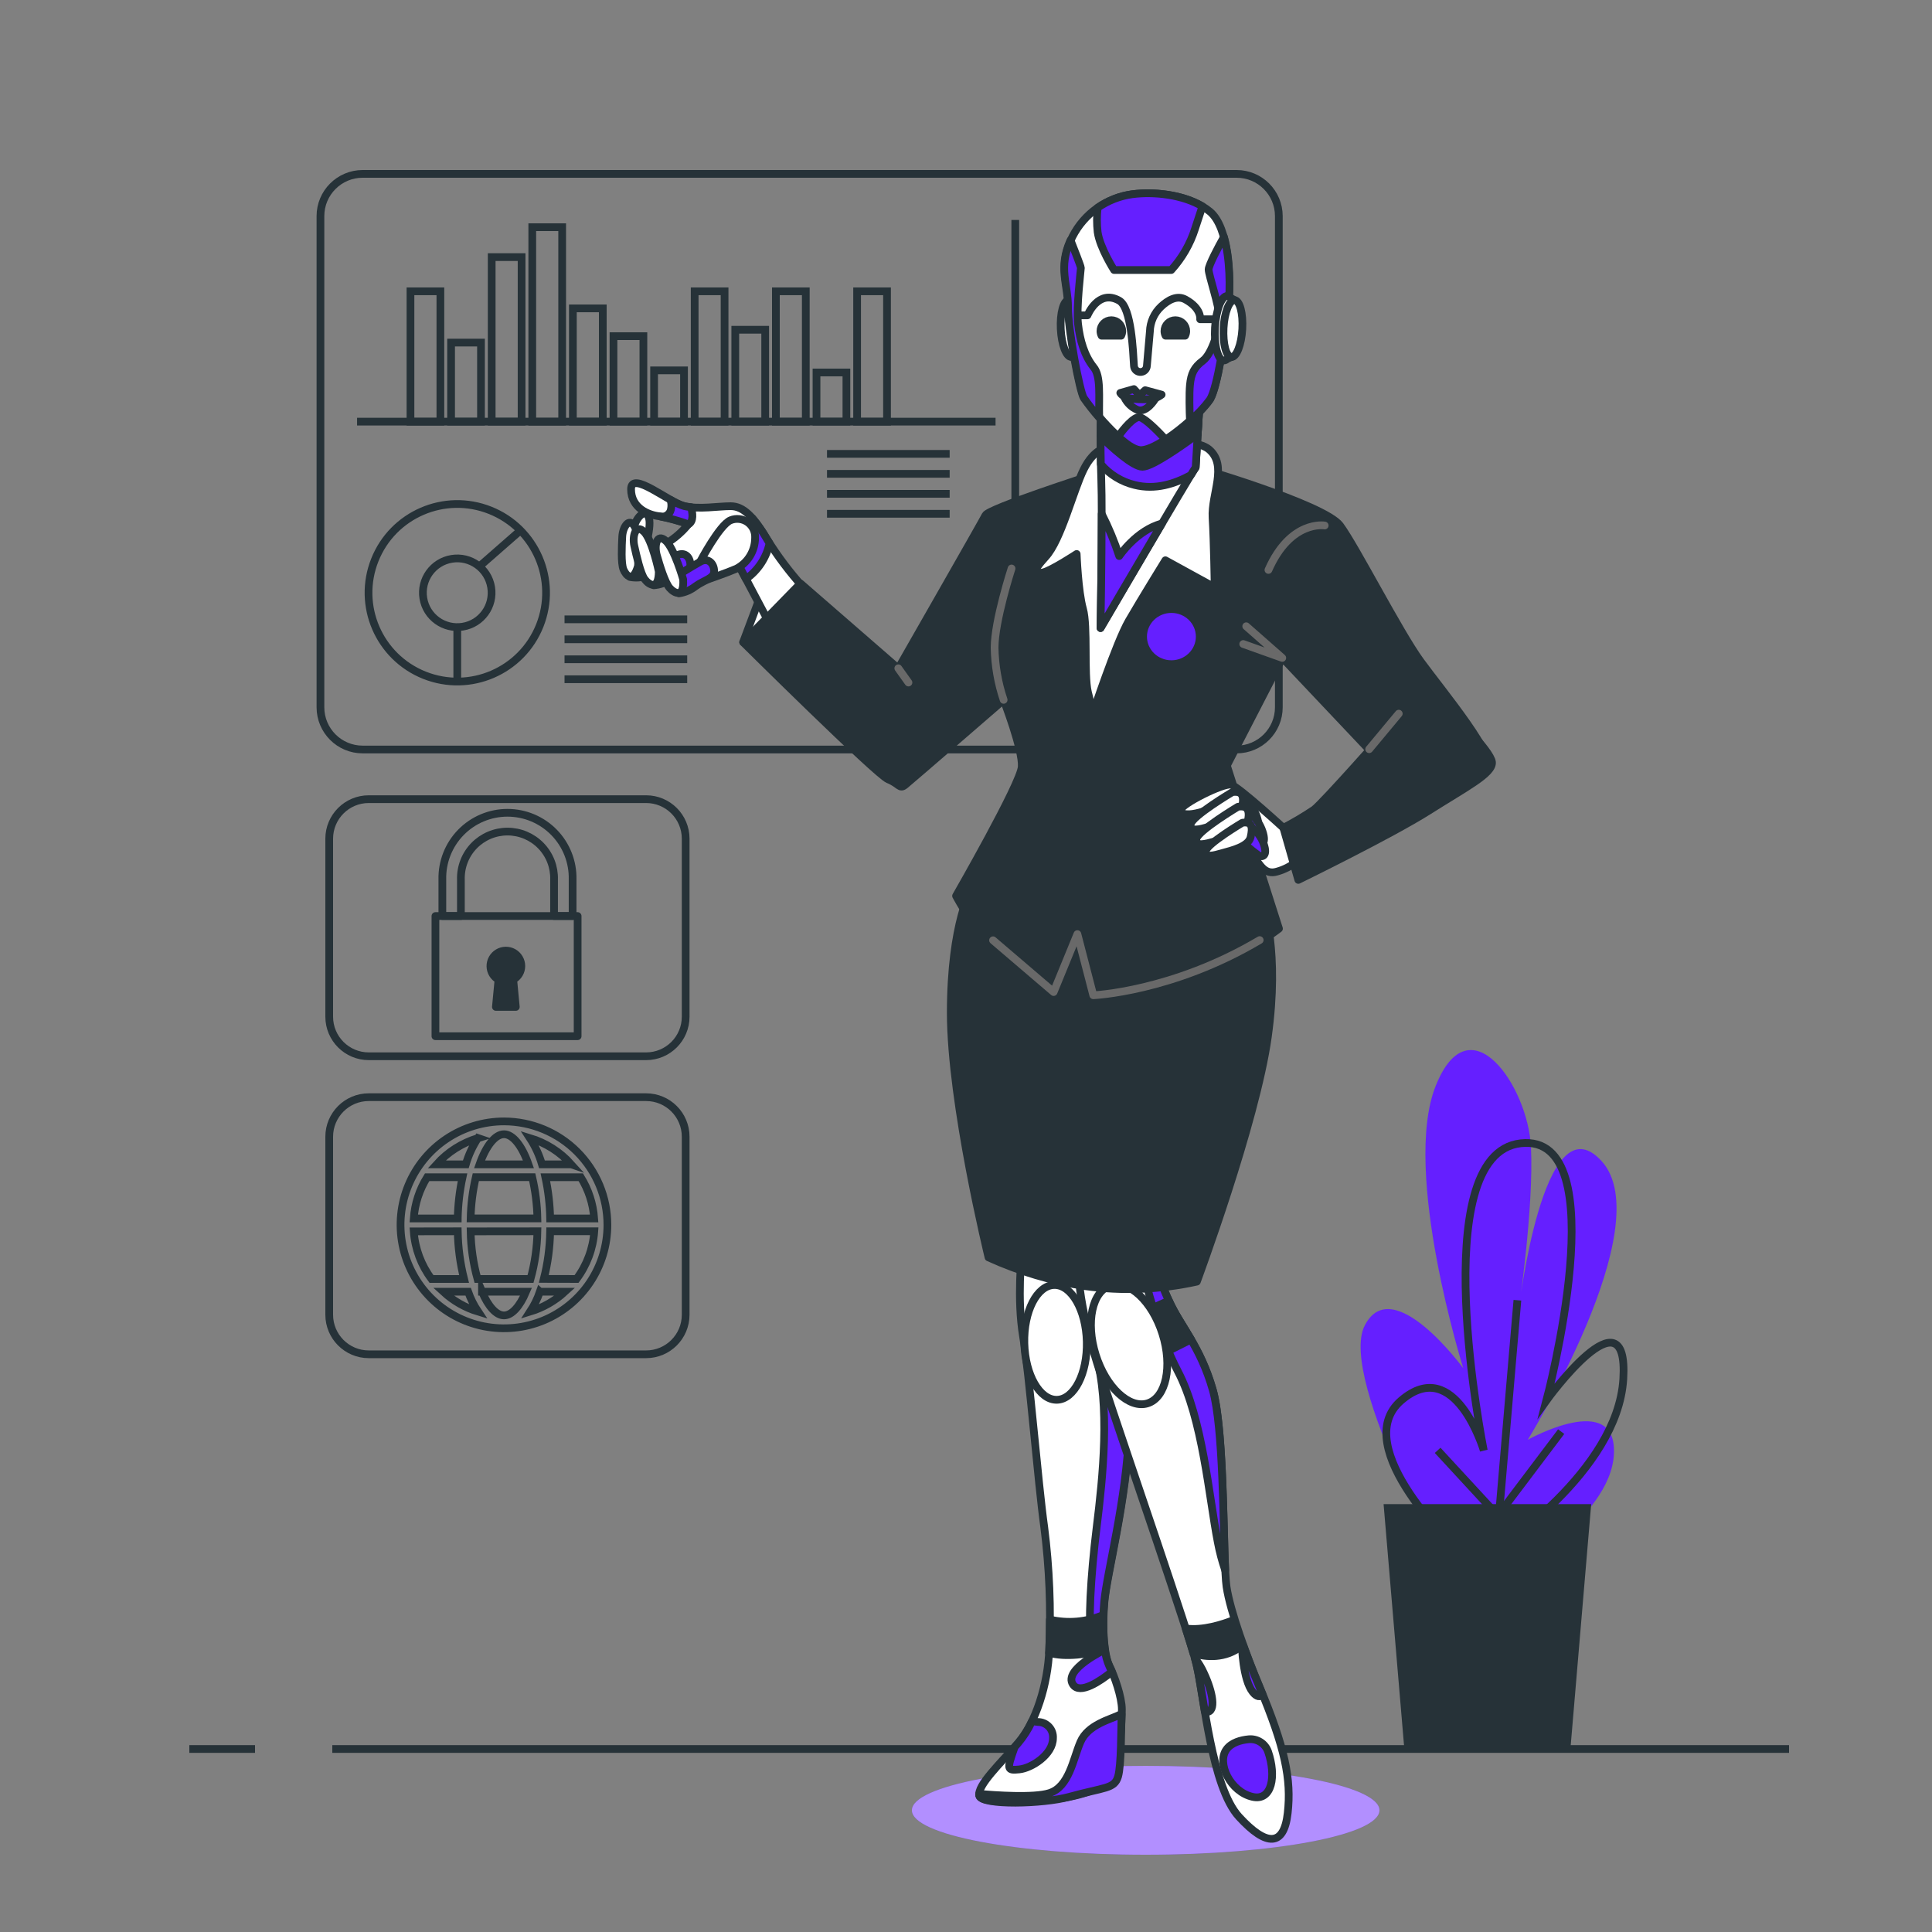 <svg width="250" height="250" viewBox="0 0 250 250" fill="none" xmlns="http://www.w3.org/2000/svg">
<rect x="0" y="0" width="250" height="250" fill="#808080" stroke="none"/>
<path d="M160.015 22.5H46.93C43.912 22.5 41.465 24.947 41.465 27.965V91.52C41.465 94.538 43.912 96.985 46.93 96.985H160.015C163.033 96.985 165.48 94.538 165.48 91.52V27.965C165.48 24.947 163.033 22.5 160.015 22.5Z" stroke="#263238" stroke-miterlimit="10"/>
<path d="M69.847 80.945C72.189 75.051 69.309 68.373 63.414 66.031C57.52 63.689 50.842 66.569 48.5 72.463C46.158 78.358 49.038 85.035 54.932 87.378C60.827 89.72 67.504 86.84 69.847 80.945Z" stroke="#263238" stroke-miterlimit="10"/>
<path d="M59.882 81.09C62.305 80.696 63.95 78.412 63.555 75.989C63.161 73.566 60.877 71.921 58.454 72.316C56.031 72.71 54.386 74.994 54.781 77.417C55.175 79.84 57.459 81.484 59.882 81.09Z" stroke="#263238" stroke-miterlimit="10"/>
<path d="M61.985 73.334L67.24 68.734" stroke="#263238" stroke-miterlimit="10"/>
<path d="M59.17 81.144V88.184" stroke="#263238" stroke-miterlimit="10"/>
<path d="M56.985 37.695H53.115V54.565H56.985V37.695Z" stroke="#263238" stroke-miterlimit="10"/>
<path d="M62.24 44.33H58.37V54.56H62.24V44.33Z" stroke="#263238" stroke-miterlimit="10"/>
<path d="M67.495 33.27H63.625V54.559H67.495V33.27Z" stroke="#263238" stroke-miterlimit="10"/>
<path d="M72.745 29.4H68.875V54.565H72.745V29.4Z" stroke="#263238" stroke-miterlimit="10"/>
<path d="M78 39.904H74.13V54.559H78V39.904Z" stroke="#263238" stroke-miterlimit="10"/>
<path d="M83.255 43.5H79.385V54.56H83.255V43.5Z" stroke="#263238" stroke-miterlimit="10"/>
<path d="M88.51 47.926H84.64V54.561H88.51V47.926Z" stroke="#263238" stroke-miterlimit="10"/>
<path d="M93.76 37.695H89.89V54.565H93.76V37.695Z" stroke="#263238" stroke-miterlimit="10"/>
<path d="M99.015 42.67H95.145V54.56H99.015V42.67Z" stroke="#263238" stroke-miterlimit="10"/>
<path d="M104.27 37.695H100.4V54.565H104.27V37.695Z" stroke="#263238" stroke-miterlimit="10"/>
<path d="M109.525 48.199H105.655V54.559H109.525V48.199Z" stroke="#263238" stroke-miterlimit="10"/>
<path d="M114.78 37.695H110.91V54.565H114.78V37.695Z" stroke="#263238" stroke-miterlimit="10"/>
<path d="M46.205 54.56H128.825" stroke="#263238" stroke-miterlimit="10"/>
<path d="M107.015 58.73H122.885" stroke="#263238" stroke-miterlimit="10"/>
<path d="M107.015 61.315H122.885" stroke="#263238" stroke-miterlimit="10"/>
<path d="M107.015 63.9H122.885" stroke="#263238" stroke-miterlimit="10"/>
<path d="M107.015 66.484H122.885" stroke="#263238" stroke-miterlimit="10"/>
<path d="M73.05 80.141H88.925" stroke="#263238" stroke-miterlimit="10"/>
<path d="M73.05 82.725H88.925" stroke="#263238" stroke-miterlimit="10"/>
<path d="M73.05 85.311H88.925" stroke="#263238" stroke-miterlimit="10"/>
<path d="M73.05 87.894H88.925" stroke="#263238" stroke-miterlimit="10"/>
<path d="M131.375 28.461V88.631" stroke="#263238" stroke-miterlimit="10"/>
<path d="M83.605 103.41H47.72C44.892 103.41 42.6 105.702 42.6 108.53V131.56C42.6 134.388 44.892 136.68 47.72 136.68H83.605C86.433 136.68 88.725 134.388 88.725 131.56V108.53C88.725 105.702 86.433 103.41 83.605 103.41Z" stroke="#263238" stroke-miterlimit="10"/>
<path d="M83.605 141.975H47.72C44.892 141.975 42.6 144.267 42.6 147.095V170.125C42.6 172.952 44.892 175.245 47.72 175.245H83.605C86.433 175.245 88.725 172.952 88.725 170.125V147.095C88.725 144.267 86.433 141.975 83.605 141.975Z" stroke="#263238" stroke-miterlimit="10"/>
<path d="M59.64 118.534V113.809C59.617 113.003 59.755 112.2 60.048 111.449C60.34 110.697 60.781 110.012 61.343 109.433C61.905 108.855 62.577 108.395 63.32 108.081C64.063 107.767 64.861 107.605 65.668 107.605C66.474 107.605 67.272 107.767 68.015 108.081C68.758 108.395 69.43 108.855 69.992 109.433C70.554 110.012 70.995 110.697 71.287 111.449C71.579 112.2 71.718 113.003 71.695 113.809V118.534H74.095V113.809C74.122 112.685 73.925 111.567 73.513 110.521C73.102 109.474 72.486 108.521 71.701 107.716C70.915 106.911 69.977 106.272 68.941 105.835C67.905 105.399 66.792 105.174 65.668 105.174C64.543 105.174 63.43 105.399 62.394 105.835C61.358 106.272 60.42 106.911 59.634 107.716C58.849 108.521 58.233 109.474 57.822 110.521C57.41 111.567 57.213 112.685 57.24 113.809V118.534H59.64Z" stroke="#263238" stroke-linecap="round" stroke-linejoin="round"/>
<path d="M74.745 118.535H56.345V134.085H74.745V118.535Z" stroke="#263238" stroke-linecap="round" stroke-linejoin="round"/>
<path d="M67.46 125C67.459 124.647 67.364 124.301 67.185 123.996C67.007 123.692 66.751 123.44 66.444 123.266C66.136 123.093 65.789 123.004 65.436 123.008C65.083 123.012 64.737 123.11 64.434 123.291C64.131 123.472 63.882 123.73 63.711 124.038C63.54 124.347 63.453 124.696 63.46 125.048C63.468 125.401 63.568 125.746 63.752 126.047C63.935 126.349 64.195 126.597 64.505 126.765L64.17 130.295H66.745L66.41 126.765C66.728 126.593 66.994 126.338 67.179 126.028C67.364 125.717 67.461 125.362 67.46 125Z" fill="#263238" stroke="#263238" stroke-linecap="round" stroke-linejoin="round"/>
<path d="M65.22 145.109C62.573 145.108 59.984 145.892 57.783 147.362C55.581 148.832 53.865 150.922 52.851 153.368C51.837 155.813 51.571 158.504 52.086 161.101C52.602 163.697 53.876 166.083 55.747 167.955C57.618 169.828 60.003 171.104 62.599 171.621C65.195 172.139 67.886 171.875 70.333 170.862C72.779 169.85 74.87 168.135 76.341 165.935C77.813 163.734 78.599 161.147 78.6 158.499C78.599 154.95 77.189 151.547 74.68 149.036C72.172 146.526 68.769 145.113 65.22 145.109V145.109ZM65.22 146.769C66.345 146.769 67.535 148.224 68.385 150.669H62.05C62.905 148.224 64.095 146.769 65.22 146.769ZM68.87 152.329C69.277 154.078 69.501 155.864 69.54 157.659H60.9C60.939 155.864 61.163 154.078 61.57 152.329H68.87ZM69.54 159.329C69.504 161.415 69.205 163.488 68.65 165.499H61.79C61.236 163.492 60.937 161.422 60.9 159.339L69.54 159.329ZM59.23 157.664H53.54C53.673 155.773 54.267 153.943 55.27 152.334H59.85C59.474 154.086 59.267 155.869 59.23 157.659V157.664ZM59.23 159.329C59.268 161.411 59.543 163.48 60.05 165.499H55.835C54.495 163.709 53.698 161.57 53.54 159.339L59.23 159.329ZM60.575 167.149C60.895 168.059 61.328 168.924 61.865 169.724C60.191 169.215 58.653 168.335 57.365 167.149H60.575ZM62.37 167.149H68.07C67.25 169.089 66.21 170.214 65.22 170.214C64.23 170.214 63.185 169.084 62.37 167.144V167.149ZM69.87 167.149H73.1C71.812 168.334 70.274 169.214 68.6 169.724C69.124 168.919 69.549 168.052 69.865 167.144L69.87 167.149ZM70.37 165.489C70.881 163.475 71.156 161.408 71.19 159.329H76.9C76.742 161.563 75.945 163.705 74.605 165.499L70.37 165.489ZM71.19 157.664C71.156 155.872 70.949 154.087 70.57 152.334H75.155C76.156 153.944 76.75 155.774 76.885 157.664H71.19ZM73.905 150.664H70.13C69.778 149.458 69.249 148.31 68.56 147.259C70.626 147.881 72.481 149.061 73.92 150.669L73.905 150.664ZM61.85 147.259C61.161 148.311 60.63 149.458 60.275 150.664H56.5C57.943 149.061 59.799 147.885 61.865 147.264L61.85 147.259Z" stroke="#263238" stroke-miterlimit="10"/>
<path d="M188.55 205.724C188.55 205.724 173 178.449 176.605 171.499C180.21 164.549 189.345 177.049 189.345 177.049C189.345 177.049 181.38 151.624 185.765 140.549C190.15 129.474 197.71 140.549 198.105 148.404C198.5 156.259 196.5 169.664 196.5 169.664C196.5 169.664 199.685 141.929 207.25 150.249C214.815 158.569 197.695 186.309 197.695 186.309C197.695 186.309 209.24 179.834 208.84 188.154C208.44 196.474 194.905 203.874 194.905 203.874" fill="#651FFF"/>
<path d="M188.68 200.639C188.68 200.639 174.31 187.234 181.31 181.224C188.31 175.214 192 187.694 192 187.694C192 187.694 184.26 149.324 196.79 147.939C209.32 146.554 200.105 181.224 200.105 181.224C200.105 181.224 210.79 166.429 210.055 178.449C209.32 190.469 193.5 200.639 193.5 200.639" stroke="#263238" stroke-miterlimit="10"/>
<path d="M195.74 198.199L186.03 187.674" stroke="#263238" stroke-miterlimit="10"/>
<path d="M193.715 199.01L196.35 168.25" stroke="#263238" stroke-miterlimit="10"/>
<path d="M193.315 196.78L202.015 185.25" stroke="#263238" stroke-miterlimit="10"/>
<path d="M205.9 194.635H179.035L181.72 226.32H203.21L205.9 194.635Z" fill="#263238"/>
<path d="M33 226.32H24.5" stroke="#263238" stroke-miterlimit="10"/>
<path d="M231.5 226.32H43" stroke="#263238" stroke-miterlimit="10"/>
<path d="M148.25 240C164.957 240 178.5 237.426 178.5 234.25C178.5 231.074 164.957 228.5 148.25 228.5C131.543 228.5 118 231.074 118 234.25C118 237.426 131.543 240 148.25 240Z" fill="#651FFF"/>
<path opacity="0.5" d="M148.25 240C164.957 240 178.5 237.426 178.5 234.25C178.5 231.074 164.957 228.5 148.25 228.5C131.543 228.5 118 231.074 118 234.25C118 237.426 131.543 240 148.25 240Z" fill="white"/>
<path d="M96.165 83.086L98.8 76.051L100.705 80.446L96.165 83.086Z" fill="white" stroke="#263238" stroke-linecap="round" stroke-linejoin="round"/>
<path d="M103.9 75.951C102.167 74.025 100.608 71.95 99.24 69.751C97.485 66.821 96.165 65.501 94.55 65.501C92.935 65.501 90.45 65.941 88.55 65.501C86.65 65.061 81.66 60.811 81.66 63.301C81.66 65.791 84.005 66.671 85.325 66.801C86.606 67.036 87.863 67.38 89.085 67.831C88.276 68.824 87.302 69.67 86.205 70.331C84.445 71.356 80.635 70.771 82.1 72.091C83.565 73.411 86.35 75.461 88.1 75.461C89.85 75.461 95.575 73.116 95.575 73.116L99.53 80.591L103.9 75.951Z" fill="white" stroke="#263238" stroke-linecap="round" stroke-linejoin="round"/>
<path d="M99.24 69.75C98.694 68.797 98.063 67.895 97.355 67.055C96.855 72.41 93.775 73.755 93.775 73.755L93.82 73.805C94.82 73.42 95.58 73.12 95.58 73.12L96.53 74.92C98.088 73.815 99.174 72.167 99.575 70.3L99.24 69.75Z" fill="#651FFF" stroke="#263238" stroke-linecap="round" stroke-linejoin="round"/>
<path d="M83.125 72.135C83.125 72.135 84.35 68.435 83.985 67.08C83.62 65.725 82.485 66.755 82.115 67.95C81.745 69.145 81.075 71.26 81.185 72.1C81.295 72.94 81.94 74.145 83.125 72.135Z" fill="white" stroke="#263238" stroke-linecap="round" stroke-linejoin="round"/>
<path d="M81.53 74.665C82.247 74.803 82.988 74.753 83.68 74.519C84.94 74.139 86.12 74.404 86.425 73.519C86.73 72.635 86.32 71.684 85.2 71.889C84.08 72.094 81.745 72.544 81.27 72.829C80.795 73.115 80.76 73.87 81.53 74.665Z" fill="white" stroke="#263238" stroke-linecap="round" stroke-linejoin="round"/>
<path d="M82.56 73.23C82.56 73.23 82.805 69.34 82.11 68.12C81.415 66.9 80.585 68.185 80.52 69.435C80.455 70.685 80.35 72.9 80.675 73.69C81 74.48 81.92 75.5 82.56 73.23Z" fill="white" stroke="#263238" stroke-linecap="round" stroke-linejoin="round"/>
<path d="M90.595 72.695C90.595 72.695 93.095 67.925 94.53 67.32C94.891 67.172 95.284 67.119 95.671 67.164C96.059 67.209 96.428 67.352 96.746 67.578C97.063 67.805 97.318 68.108 97.487 68.46C97.656 68.812 97.732 69.201 97.71 69.59C97.712 70.415 97.487 71.224 97.06 71.929C96.633 72.634 96.021 73.209 95.29 73.59C94.075 74.12 91.43 75.03 91.43 75.03L90.595 72.695Z" fill="white" stroke="#263238" stroke-linecap="round" stroke-linejoin="round"/>
<path d="M84.595 75.736C85.373 75.675 86.122 75.415 86.77 74.981C87.965 74.231 89.27 74.171 89.325 73.186C89.38 72.201 88.7 71.321 87.6 71.851C86.5 72.381 84.22 73.506 83.81 73.936C83.4 74.366 83.575 75.131 84.595 75.736Z" fill="#651FFF" stroke="#263238" stroke-linecap="round" stroke-linejoin="round"/>
<path d="M85.25 73.96C85.25 73.96 84.4 69.875 83.34 68.815C82.28 67.755 81.785 69.315 82.075 70.62C82.365 71.925 82.88 74.245 83.435 74.97C83.99 75.695 85.225 76.46 85.25 73.96Z" fill="white" stroke="#263238" stroke-linecap="round" stroke-linejoin="round"/>
<path d="M87.87 76.78C88.643 76.665 89.374 76.351 89.99 75.87C91.125 75.04 92.41 74.87 92.41 73.905C92.41 72.94 91.655 72.09 90.595 72.695C89.535 73.3 87.34 74.585 86.965 75.04C86.59 75.495 86.81 76.25 87.87 76.78Z" fill="#651FFF" stroke="#263238" stroke-linecap="round" stroke-linejoin="round"/>
<path d="M88.4 74.965C88.4 74.965 87.265 70.965 86.13 69.965C84.995 68.965 84.63 70.57 84.995 71.855C85.36 73.14 86.055 75.415 86.66 76.095C87.265 76.775 88.55 77.46 88.4 74.965Z" fill="white" stroke="#263238" stroke-linecap="round" stroke-linejoin="round"/>
<path d="M86.765 64.676C86.895 65.091 86.911 65.533 86.81 65.956C86.742 66.246 86.565 66.5 86.316 66.665C86.067 66.829 85.764 66.892 85.47 66.841C86.697 67.081 87.904 67.415 89.08 67.841C89.795 67.481 89.615 66.341 89.425 65.626C89.129 65.6 88.835 65.555 88.545 65.491C87.92 65.295 87.322 65.021 86.765 64.676Z" fill="#651FFF" stroke="#263238" stroke-linecap="round" stroke-linejoin="round"/>
<path d="M132.215 162.246C132.215 162.246 131.57 168.061 132.38 172.906C133.19 177.751 134.315 191.806 135.125 197.621C135.797 202.871 136.013 208.169 135.77 213.456C135.61 217.956 133.995 222.986 131.73 225.571C129.465 228.156 126.4 231.071 126.73 232.356C127.06 233.641 134.965 233.161 138.36 232.516C141.755 231.871 143.86 230.576 144.36 228.961C144.86 227.346 145.17 222.826 145.17 221.206C145.17 219.586 144.2 216.846 143.555 215.556C142.91 214.266 142.585 211.031 142.91 207.316C143.235 203.601 145.815 194.071 146.14 185.021C146.465 175.971 143.555 169.356 143.39 167.901C143.225 166.446 143.39 162.571 143.39 162.571L132.215 162.246Z" fill="white" stroke="#263238" stroke-linecap="round" stroke-linejoin="round"/>
<path d="M142.88 207.315C143.2 203.6 145.785 194.07 146.11 185.02C146.435 175.97 143.525 169.355 143.36 167.9C143.195 166.445 143.36 162.57 143.36 162.57L141.55 162.5C141.13 164.645 140.305 170.205 141.795 175.3C143.685 181.775 142.715 191.145 141.91 197.605C141.105 204.065 140.78 210.69 141.26 211.175C141.53 211.445 142.135 211.56 142.76 210.89C142.733 209.697 142.774 208.504 142.88 207.315Z" fill="#651FFF" stroke="#263238" stroke-linecap="round" stroke-linejoin="round"/>
<path d="M143.54 168.689L138.355 169.354L139 173.389L144.65 172.544C144.21 170.844 143.78 169.534 143.54 168.689Z" fill="white" stroke="#263238" stroke-linecap="round" stroke-linejoin="round"/>
<path d="M136.768 181.133C138.999 181.08 140.727 177.711 140.628 173.608C140.529 169.506 138.641 166.224 136.41 166.278C134.179 166.331 132.451 169.701 132.55 173.803C132.649 177.905 134.537 181.187 136.768 181.133Z" fill="white" stroke="#263238" stroke-linecap="round" stroke-linejoin="round"/>
<path d="M144.675 229.891C145.105 228.446 145.07 223.746 145.13 221.811C145.077 221.815 145.026 221.83 144.98 221.856C143.685 222.501 140.78 223.146 139.81 225.406C138.84 227.666 138.355 231.226 135.77 232.031C133.77 232.661 128.77 232.311 126.705 232.121C126.692 232.198 126.692 232.278 126.705 232.356C127.025 233.646 135.005 233.436 138.335 232.516C142.97 231.236 144.19 231.501 144.675 229.891Z" fill="#651FFF" stroke="#263238" stroke-linecap="round" stroke-linejoin="round"/>
<path d="M142.97 213.471C142.767 211.98 142.702 210.474 142.775 208.971C140.589 209.903 138.163 210.113 135.85 209.571C135.85 210.921 135.815 212.216 135.77 213.436C135.77 213.581 135.77 213.726 135.745 213.871C137.91 214.501 140.91 214.031 142.97 213.471Z" fill="#263238" stroke="#263238" stroke-linecap="round" stroke-linejoin="round"/>
<path d="M143.525 215.556C143.236 214.893 143.049 214.19 142.97 213.471C142.97 213.471 137.545 216.041 138.84 217.971C139.74 219.326 142.37 217.536 143.875 216.326C143.755 216.041 143.635 215.776 143.525 215.556Z" fill="#651FFF" stroke="#263238" stroke-linecap="round" stroke-linejoin="round"/>
<path d="M134.315 222.825L133.54 222.725C133.067 223.75 132.458 224.707 131.73 225.57L131.31 226.045C131.31 226.105 131.27 226.155 131.245 226.215C130.28 228.96 130.28 229.125 131.895 228.96C133.51 228.795 136.255 227.025 136.255 224.925C136.275 224.657 136.24 224.389 136.151 224.135C136.063 223.882 135.923 223.65 135.741 223.453C135.559 223.256 135.339 223.099 135.094 222.99C134.848 222.882 134.583 222.826 134.315 222.825Z" fill="#651FFF" stroke="#263238" stroke-linecap="round" stroke-linejoin="round"/>
<path d="M139.645 163.86C139.645 163.86 139 167.415 142.555 178.24C146.11 189.065 153.865 211.355 154.83 215.39C155.795 219.425 156.77 231.225 160.33 235.1C163.89 238.975 166.145 238.975 166.63 234.6C167.115 230.225 166.305 226.2 162.915 218.1C161.345 214.365 159.2 208.565 158.715 205.335C158.23 202.105 158.55 185.465 156.935 179.835C155.32 174.205 152.735 171.595 151.285 168.365C150.482 166.649 149.833 164.866 149.345 163.035L139.645 163.86Z" fill="white" stroke="#263238" stroke-linecap="round" stroke-linejoin="round"/>
<path d="M151.28 168.385C150.477 166.669 149.828 164.885 149.34 163.055L147.59 163.2C148.285 166.2 149.985 172.82 152.41 177.43C155.64 183.57 156.445 193.745 157.58 199.56C157.812 200.793 158.132 202.008 158.54 203.195C158.275 197.545 158.315 184.695 156.93 179.855C155.315 174.2 152.73 171.615 151.28 168.385Z" fill="#651FFF" stroke="#263238" stroke-linecap="round" stroke-linejoin="round"/>
<path d="M151.28 168.386C151.266 168.362 151.255 168.336 151.245 168.311L147.08 170.161L150.145 175.331L154.12 173.331C153.065 171.526 152.025 170.041 151.28 168.386Z" fill="#263238" stroke="#263238" stroke-linecap="round" stroke-linejoin="round"/>
<path d="M148.505 181.589C150.889 180.839 151.748 176.817 150.423 172.605C149.098 168.393 146.092 165.586 143.708 166.336C141.324 167.086 140.465 171.108 141.79 175.32C143.115 179.532 146.122 182.339 148.505 181.589Z" fill="white" stroke="#263238" stroke-linecap="round" stroke-linejoin="round"/>
<path d="M153.43 210.725C153.84 212.005 154.185 213.105 154.43 213.965C156.055 214.43 158.56 214.69 160.695 212.965C160.31 211.845 159.955 210.71 159.655 209.625C158.215 210.195 155.655 211.03 153.43 210.725Z" fill="#263238" stroke="#263238" stroke-linecap="round" stroke-linejoin="round"/>
<path d="M164.085 226.65C163.905 226.144 163.561 225.713 163.108 225.425C162.655 225.137 162.119 225.009 161.585 225.06C160.585 225.155 159.36 225.47 158.705 226.375C157.41 228.155 159.205 231.875 162.095 232.515C164.595 233.07 165.185 229.825 164.085 226.65Z" fill="#651FFF" stroke="#263238" stroke-linecap="round" stroke-linejoin="round"/>
<path d="M162.91 218.141C162.27 216.641 161.54 214.766 160.865 212.881L160.7 212.946C160.7 212.946 160.81 217.331 162.1 218.946C162.64 219.621 163.065 219.616 163.38 219.281C163.225 218.906 163.075 218.531 162.91 218.141Z" fill="#651FFF" stroke="#263238" stroke-linecap="round" stroke-linejoin="round"/>
<path d="M156.125 221.53C157.415 221.53 156.93 218.945 155.8 216.53C155.488 215.824 155.088 215.16 154.61 214.555C154.7 214.885 154.78 215.175 154.83 215.395C155.155 216.75 155.485 218.98 155.905 221.49C155.976 221.515 156.05 221.528 156.125 221.53Z" fill="#651FFF" stroke="#263238" stroke-linecap="round" stroke-linejoin="round"/>
<path d="M125.77 114.841C125.77 114.841 123.03 119.341 123.03 131.056C123.03 142.771 127.915 162.711 127.915 162.711C131.889 164.524 136.096 165.774 140.415 166.426C145.232 167.091 150.128 166.892 154.875 165.841C154.875 165.841 162.495 145.341 164.055 134.186C165.615 123.031 163.47 117.186 163.47 117.186L128.3 111.686L125.77 114.841Z" fill="#263238" stroke="#263238" stroke-linecap="round" stroke-linejoin="round"/>
<path d="M141.155 61.539C141.155 61.539 127.965 65.789 127.525 66.669C127.085 67.549 116.24 86.499 116.24 86.499L103.585 75.499L96.165 83.109C96.165 83.109 113.455 100.254 114.925 100.844C116.395 101.434 116.39 102.159 117.12 101.574C117.85 100.989 129.87 90.574 129.87 90.574C129.87 90.574 132.37 97.024 132.215 99.219C132.06 101.414 123.715 115.929 123.715 115.929C123.715 115.929 126.795 121.789 130.165 124.134C133.535 126.479 136.32 128.384 136.32 128.384L139.395 120.884L141.45 128.799C141.45 128.799 145.405 128.504 152.585 126.599C159.765 124.694 165.5 120.164 165.5 120.164L158.755 99.059L165.94 85.134L181.18 101.259C181.18 101.259 188.005 100.364 192.07 99.204C194.27 98.574 186.6 89.384 183.82 85.574C181.04 81.764 175.45 70.774 173.4 67.999C171.35 65.224 154.055 60.234 154.055 60.234C154.055 60.234 143.94 59.499 141.155 61.539Z" fill="#263238" stroke="#263238" stroke-linecap="round" stroke-linejoin="round"/>
<path d="M151.58 85.441C153.328 85.441 154.745 84.068 154.745 82.376C154.745 80.683 153.328 79.311 151.58 79.311C149.832 79.311 148.415 80.683 148.415 82.376C148.415 84.068 149.832 85.441 151.58 85.441Z" fill="#651FFF"/>
<path d="M129.87 90.561C129.137 88.387 128.742 86.114 128.7 83.82C128.7 80.32 130.895 73.561 130.895 73.561" stroke="#696969" stroke-linecap="round" stroke-linejoin="round"/>
<path d="M161.26 81.035L165.925 85.135L160.875 83.335" stroke="#696969" stroke-linecap="round" stroke-linejoin="round"/>
<path d="M171.415 68C171.415 68 167.01 67.235 164.135 73.75" stroke="#696969" stroke-linecap="round" stroke-linejoin="round"/>
<path d="M116.24 86.475L117.555 88.32" stroke="#696969" stroke-linecap="round" stroke-linejoin="round"/>
<path d="M128.5 121.671L136.34 128.371L139.415 120.871L141.47 128.786C141.47 128.786 151.695 128.356 163.005 121.646" stroke="#696969" stroke-linecap="round" stroke-linejoin="round"/>
<path d="M143.23 57.919C143.23 57.919 141.59 58.009 140.23 60.744C138.87 63.479 137.315 69.864 135.305 72.054C133.295 74.244 133.94 74.334 135.035 74.054C136.13 73.774 139.32 71.684 139.32 71.684C139.32 71.684 139.5 76.514 140.14 78.794C140.78 81.074 140.23 87.184 140.775 89.554C141.045 90.537 141.229 91.54 141.325 92.554C141.325 92.554 144.425 83.164 146.065 80.334C147.705 77.504 150.8 72.499 150.8 72.499L157.18 75.999C157.18 75.999 157.09 70.074 156.905 66.999C156.72 63.924 158.905 60.249 156.45 58.154C153.995 56.059 143.23 57.919 143.23 57.919Z" fill="white" stroke="#263238" stroke-linecap="round" stroke-linejoin="round"/>
<path d="M142.5 52.541C142.5 52.541 142.32 56.921 142.5 61.841C142.68 66.761 142.41 81.266 142.41 81.266C142.41 81.266 153.715 61.936 154.72 60.476L155.265 51.541C155.265 51.541 147.5 55.551 142.5 52.541Z" fill="white" stroke="#263238" stroke-linecap="round" stroke-linejoin="round"/>
<path d="M142.5 52.54C142.5 52.54 142.36 55.92 142.45 60.075C143.59 61.407 145.121 62.344 146.825 62.755C149.495 63.425 151.995 62.615 154.085 61.48C154.39 60.98 154.615 60.625 154.72 60.48L155.265 51.545C155.265 51.545 147.5 55.55 142.5 52.54Z" fill="#651FFF" stroke="#263238" stroke-linecap="round" stroke-linejoin="round"/>
<path d="M155.265 51.541C155.265 51.541 147.515 55.541 142.5 52.541C142.5 52.541 142.435 54.141 142.42 56.486C143.765 57.796 146.59 60.401 147.835 60.401C149.08 60.401 152.835 57.751 154.98 56.191L155.265 51.541Z" fill="#263238" stroke="#263238" stroke-linecap="round" stroke-linejoin="round"/>
<path d="M139.2 38.29C138.877 38.435 138.57 38.615 138.285 38.825C137.62 38.86 137.16 40.535 137.26 42.57C137.36 44.605 137.985 46.23 138.65 46.195C138.955 46.377 139.278 46.527 139.615 46.64C140.37 46.605 140.89 44.705 140.775 42.4C140.66 40.095 139.955 38.25 139.2 38.29Z" fill="white" stroke="#263238" stroke-linecap="round" stroke-linejoin="round"/>
<path d="M146.5 25.135C144.87 25.357 143.318 25.969 141.976 26.92C140.634 27.871 139.541 29.131 138.79 30.595C136.83 34.43 138.255 36.695 138.255 39.695C138.255 42.695 139.755 50.615 140.29 51.47C140.825 52.325 145.215 57.895 147.465 58.215C149.715 58.535 155.6 53.29 156.565 51.685C157.53 50.08 158.5 43.655 158.915 39.8C159.33 35.945 159.02 29.415 156.56 27.38C154.1 25.345 149.815 24.705 146.5 25.135Z" fill="white" stroke="#263238" stroke-linecap="round" stroke-linejoin="round"/>
<path d="M157.27 41.315H155.3C155.3 41.315 155.52 39.925 153.395 38.755C152.3 38.15 151.13 38.845 150.25 39.665C149.806 40.081 149.449 40.58 149.199 41.135C148.95 41.689 148.812 42.287 148.795 42.895L148.41 47.325C148.406 47.439 148.38 47.551 148.331 47.654C148.283 47.758 148.214 47.85 148.129 47.926C148.044 48.001 147.944 48.059 147.836 48.095C147.728 48.131 147.614 48.145 147.5 48.135V48.135C147.3 48.118 147.114 48.03 146.973 47.887C146.833 47.743 146.749 47.555 146.735 47.355C146.615 45.485 146.41 39.8 144.825 38.9C142.115 37.36 140.72 40.805 140.72 40.805H139.5" stroke="#263238" stroke-linecap="round" stroke-linejoin="round"/>
<path d="M153.355 43.441C153.449 43.256 153.499 43.053 153.5 42.846C153.5 42.472 153.351 42.113 153.087 41.849C152.823 41.584 152.464 41.435 152.09 41.435C151.716 41.435 151.357 41.584 151.093 41.849C150.829 42.113 150.68 42.472 150.68 42.846C150.681 43.053 150.731 43.256 150.825 43.441H153.355Z" fill="#263238" stroke="#263238" stroke-linecap="round" stroke-linejoin="round"/>
<path d="M145.075 43.441C145.169 43.256 145.219 43.053 145.22 42.846C145.22 42.472 145.071 42.113 144.807 41.849C144.543 41.584 144.184 41.435 143.81 41.435C143.436 41.435 143.077 41.584 142.813 41.849C142.549 42.113 142.4 42.472 142.4 42.846C142.401 43.053 142.451 43.256 142.545 43.441H145.075Z" fill="#263238" stroke="#263238" stroke-linecap="round" stroke-linejoin="round"/>
<path d="M150.315 51.066C149.365 51.796 148.41 51.726 146.87 51.651C145.33 51.576 144.965 50.846 144.965 50.846L146.725 50.346L147.46 51.151L148.19 50.491L150.315 51.066Z" fill="#651FFF" stroke="#263238" stroke-linecap="round" stroke-linejoin="round"/>
<path d="M145.5 51.43C145.846 52.154 146.445 52.727 147.185 53.04C148.355 53.48 149.455 51.65 149.455 51.65C149.455 51.65 146.8 51.795 145.5 51.43Z" fill="#651FFF" stroke="#263238" stroke-linecap="round" stroke-linejoin="round"/>
<path d="M146.5 25.135C144.895 25.358 143.365 25.956 142.035 26.88C141.918 27.929 141.918 28.987 142.035 30.035C142.33 32.085 144.16 34.94 144.16 34.94H151.56C152.958 33.4 154.009 31.577 154.64 29.595C155.07 28.27 155.375 27.345 155.59 26.705C153.075 25.21 149.415 24.755 146.5 25.135Z" fill="#651FFF" stroke="#263238" stroke-linecap="round" stroke-linejoin="round"/>
<path d="M156.395 34.87C156.395 35.6 157.79 39.63 157.79 41.1C157.79 42.57 156.835 45.785 155.665 46.665C154.495 47.545 154.125 48.35 153.98 49.82C153.87 50.89 153.92 53.255 153.98 54.445C154.956 53.633 155.831 52.707 156.585 51.685C157.55 50.08 158.51 43.655 158.94 39.8C159.225 37.235 159.175 33.48 158.38 30.66C157.69 31.88 156.395 34.325 156.395 34.87Z" fill="#651FFF" stroke="#263238" stroke-linecap="round" stroke-linejoin="round"/>
<path d="M159.37 45.546C160.054 43.604 160.177 41.509 159.725 39.501L159.765 38.846L159.265 38.556C159.214 38.485 159.149 38.425 159.075 38.38C159 38.336 158.916 38.307 158.83 38.296C158.075 38.256 157.355 40.086 157.22 42.391C157.085 44.696 157.59 46.606 158.345 46.646C158.432 46.645 158.517 46.626 158.596 46.591C158.676 46.556 158.747 46.505 158.805 46.441L159.305 46.211L159.37 45.546Z" fill="white" stroke="#263238" stroke-linecap="round" stroke-linejoin="round"/>
<path d="M160.755 42.585C160.635 44.62 160 46.24 159.33 46.2C158.66 46.16 158.225 44.48 158.33 42.445C158.435 40.41 159.085 38.795 159.755 38.835C160.425 38.875 160.87 40.555 160.755 42.585Z" fill="white" stroke="#263238" stroke-linecap="round" stroke-linejoin="round"/>
<path d="M141.5 47.5C140.33 46.03 139.745 44.055 139.5 41.93C139.255 39.805 139.865 34.895 139.865 34.675C139.865 34.455 138.94 32.135 138.525 31.08C136.905 34.64 138.205 36.845 138.205 39.72C138.205 42.72 139.705 50.64 140.24 51.495C140.859 52.38 141.526 53.23 142.24 54.04C142.165 51.295 142.5 48.67 141.5 47.5Z" fill="#651FFF" stroke="#263238" stroke-linecap="round" stroke-linejoin="round"/>
<path d="M150.83 56.871C149.9 55.871 148.27 54.191 147.515 54.001C146.76 53.811 145.33 55.561 144.685 56.501C145.685 57.421 146.685 58.131 147.46 58.236C148.235 58.341 149.5 57.741 150.83 56.871Z" fill="#651FFF" stroke="#263238" stroke-linecap="round" stroke-linejoin="round"/>
<path d="M166.39 107.411C166.39 107.411 160.275 101.786 159.295 101.541C158.315 101.296 152.795 104.071 152.795 104.801C152.795 105.531 154.015 105.456 155.24 105.131C156.465 104.806 158.825 103.906 158.825 103.906C158.825 103.906 161.435 109.941 162.25 110.906C163.065 111.871 163.635 113.271 165.25 112.781C166.174 112.526 167.035 112.084 167.78 111.481L166.39 107.411Z" fill="white" stroke="#263238" stroke-linecap="round" stroke-linejoin="round"/>
<path d="M159.95 105.781C160.587 106.374 161.267 106.919 161.985 107.411C162.395 107.576 163.21 107.411 162.64 105.701C162.07 103.991 160.765 103.011 160.19 102.926C159.615 102.841 159.215 105.211 159.95 105.781Z" fill="#651FFF" stroke="#263238" stroke-linecap="round" stroke-linejoin="round"/>
<path d="M159.46 102.501C159.46 102.501 154.24 105.601 154.075 106.656C153.91 107.711 155.28 107.306 156.44 106.986C157.91 106.576 160.355 105.986 160.68 104.621C161.005 103.256 160.925 102.276 159.46 102.501Z" fill="white" stroke="#263238" stroke-linecap="round" stroke-linejoin="round"/>
<path d="M160.68 107.656C161.318 108.25 162 108.795 162.72 109.286C163.125 109.451 163.945 109.286 163.37 107.576C162.795 105.866 161.495 104.886 160.925 104.801C160.355 104.716 159.95 107.086 160.68 107.656Z" fill="#651FFF" stroke="#263238" stroke-linecap="round" stroke-linejoin="round"/>
<path d="M160.19 104.394C160.19 104.394 155 107.499 154.81 108.554C154.62 109.609 156.015 109.199 157.175 108.879C158.645 108.469 161.09 107.879 161.415 106.514C161.74 105.149 161.66 104.149 160.19 104.394Z" fill="white" stroke="#263238" stroke-linecap="round" stroke-linejoin="round"/>
<path d="M161.185 109.33C161.746 109.85 162.344 110.328 162.975 110.76C163.335 110.905 164.05 110.76 163.545 109.26C163.04 107.76 161.9 106.9 161.4 106.83C160.9 106.76 160.54 108.83 161.185 109.33Z" fill="#651FFF" stroke="#263238" stroke-linecap="round" stroke-linejoin="round"/>
<path d="M160.755 106.465C160.755 106.465 156.175 109.185 156.03 110.115C155.885 111.045 157.09 110.685 158.11 110.4C159.395 110.045 161.545 109.545 161.83 108.325C162.115 107.105 162.045 106.25 160.755 106.465Z" fill="white" stroke="#263238" stroke-linecap="round" stroke-linejoin="round"/>
<path d="M179.64 94.335C179.64 94.335 171.2 103.895 170.025 104.775C168.751 105.629 167.431 106.412 166.07 107.12L168 113.86C168 113.86 180 108 184.855 104.92C189.71 101.84 193.205 100.085 193.06 98.62C192.915 97.155 187.785 92.17 187.785 92.17" fill="#263238"/>
<path d="M179.64 94.335C179.64 94.335 171.2 103.895 170.025 104.775C168.751 105.629 167.431 106.412 166.07 107.12L168 113.86C168 113.86 180 108 184.855 104.92C189.71 101.84 193.205 100.085 193.06 98.62C192.915 97.155 187.785 92.17 187.785 92.17" stroke="#263238" stroke-linecap="round" stroke-linejoin="round"/>
<path d="M177.17 96.946L181 92.346" stroke="#696969" stroke-linecap="round" stroke-linejoin="round"/>
<path d="M150.35 67.745C147.055 68.6 144.825 71.955 144.825 71.955C144.214 70.08 143.457 68.256 142.56 66.5C142.56 72.705 142.41 81.28 142.41 81.28C142.41 81.28 146.8 73.76 150.35 67.745Z" fill="#651FFF" stroke="#263238" stroke-linecap="round" stroke-linejoin="round"/>
</svg>
